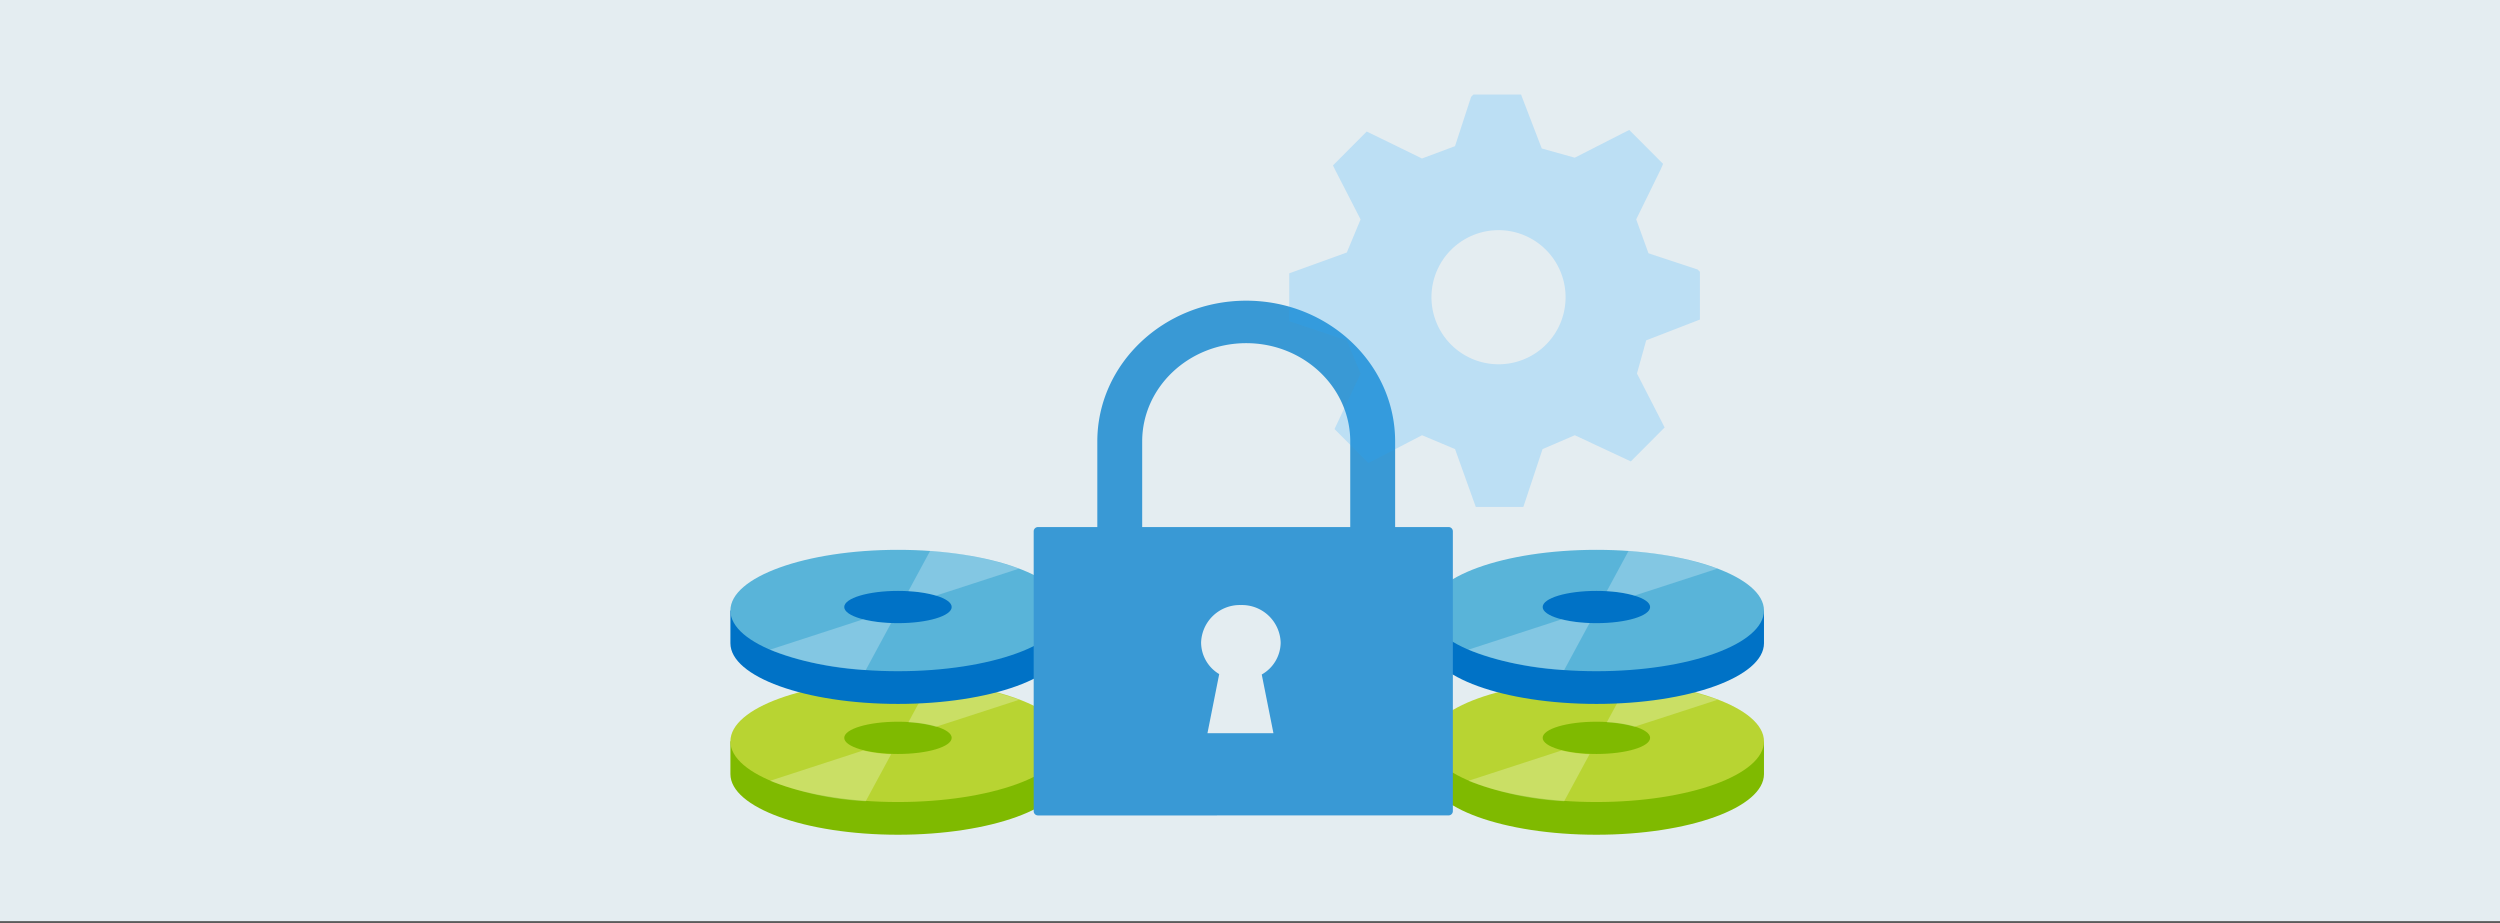 <svg xmlns="http://www.w3.org/2000/svg" xmlns:xlink="http://www.w3.org/1999/xlink" viewBox="0 0 298 110"><rect x="0" y="0" width="298" height="110" fill="#333333" stroke="none"/><defs><symbol id="IZ_Disc" data-name="IZ_Disc" viewBox="0 0 50 42.504"><path fill="#7fba00" d="M50,33.45c0,5-11.194,9.054-25,9.054S0,38.451,0,33.45V28.57H50Z"/><path fill="#b8d432" d="M50,28.57c0,5-11.194,9.054-25,9.054S0,33.571,0,28.57s11.193-9.054,25-9.054S50,23.57,50,28.57"/><path fill="#7fba00" d="M33.013,28.049c0,1.33-3.588,2.407-8.014,2.407s-8.015-1.077-8.015-2.407S20.573,25.642,25,25.642s8.014,1.078,8.014,2.407"/><path fill="#fff" d="M43.071,22.367a48.03,48.03,0,0,0-13.279-2.633l-3.244,6a18.491,18.491,0,0,1,4.127.662Z" opacity=".25" style="isolation:isolate"/><path fill="#fff" d="M5.9,34.46A45.758,45.758,0,0,0,20.19,37.505l3.793-7.02a20.361,20.361,0,0,1-4.168-.552Z" opacity=".25" style="isolation:isolate"/><path fill="#0072c6" d="M50,13.934c0,5-11.194,9.054-25,9.054S0,18.934,0,13.934V9.054H50Z"/><path fill="#59b4d9" d="M50,9.054c0,5-11.194,9.054-25,9.054S0,14.054,0,9.054,11.193,0,25,0,50,4.053,50,9.054"/><path fill="#0072c6" d="M33.013,8.533c0,1.33-3.588,2.407-8.014,2.407s-8.015-1.077-8.015-2.407S20.573,6.126,25,6.126,33.013,7.2,33.013,8.533"/><path fill="#fff" d="M43.071,2.8A48.03,48.03,0,0,0,29.792.168l-3.244,6a18.491,18.491,0,0,1,4.127.662Z" opacity=".25" style="isolation:isolate"/><path fill="#fff" d="M5.9,14.894A45.758,45.758,0,0,0,20.19,17.939l3.793-7.02a20.361,20.361,0,0,1-4.168-.552Z" opacity=".25" style="isolation:isolate"/></symbol></defs><title>8 - tde</title><g id="background_blue" data-name="background blue"><rect width="298" height="110" y="-.181" fill="#e4edf1"/></g><g id="Shapes"><g><use width="50" height="42.504" transform="translate(87.064 65.54) scale(0.799)" xlink:href="#IZ_Disc"/><use width="50" height="42.504" transform="translate(170.317 65.54) scale(0.799)" xlink:href="#IZ_Disc"/><g><path fill="#3999d5" d="M147.914,72.121a4.617,4.617,0,0,1,4.741,4.48,4.416,4.416,0,0,1-2.255,3.8l1.393,6.994h-7.864l1.4-7.043a4.416,4.416,0,0,1-2.158-3.75A4.617,4.617,0,0,1,147.914,72.121Zm-11.765-19.5c0-6.459,5.56-11.716,12.4-11.716s12.4,5.257,12.4,11.716V62.827h-24.8Zm11.66,44.575h24.846a.511.511,0,0,0,.525-.5V63.323a.511.511,0,0,0-.525-.5H166.3V52.618c0-9.251-7.962-16.777-17.752-16.777S130.8,43.367,130.8,52.618V62.827h-7.06a.511.511,0,0,0-.525.5V96.7a.511.511,0,0,0,.525.5h20.9"/><path fill="#22a6ff" d="M202.629,38.092V32.4l-.274-.276L196.5,30.191l-1.464-4.043,2.928-5.972.274-.643-1.83-1.837-2.2-2.205-.732.367-5.764,2.94-3.935-1.1-2.47-6.432h-5.673l-.275.276-1.921,5.88-3.935,1.47-6.588-3.215-4.026,4.042.366.735,2.928,5.7L160.539,30.1l-6.862,2.481v5.7l.823.276,6.039,2.021,1.647,3.951-3.111,6.615,4.026,4.042.732-.367,5.673-2.94,3.935,1.654,2.47,6.89h5.673l.275-.827,2.013-6.063,3.843-1.654L194.394,55l4.026-4.043-.366-.735-2.928-5.7,1.1-3.951Zm-23.973,5.329a7.993,7.993,0,1,1,7.961-7.993A7.982,7.982,0,0,1,178.656,43.421Z" opacity=".2" style="isolation:isolate"/></g></g></g></svg>